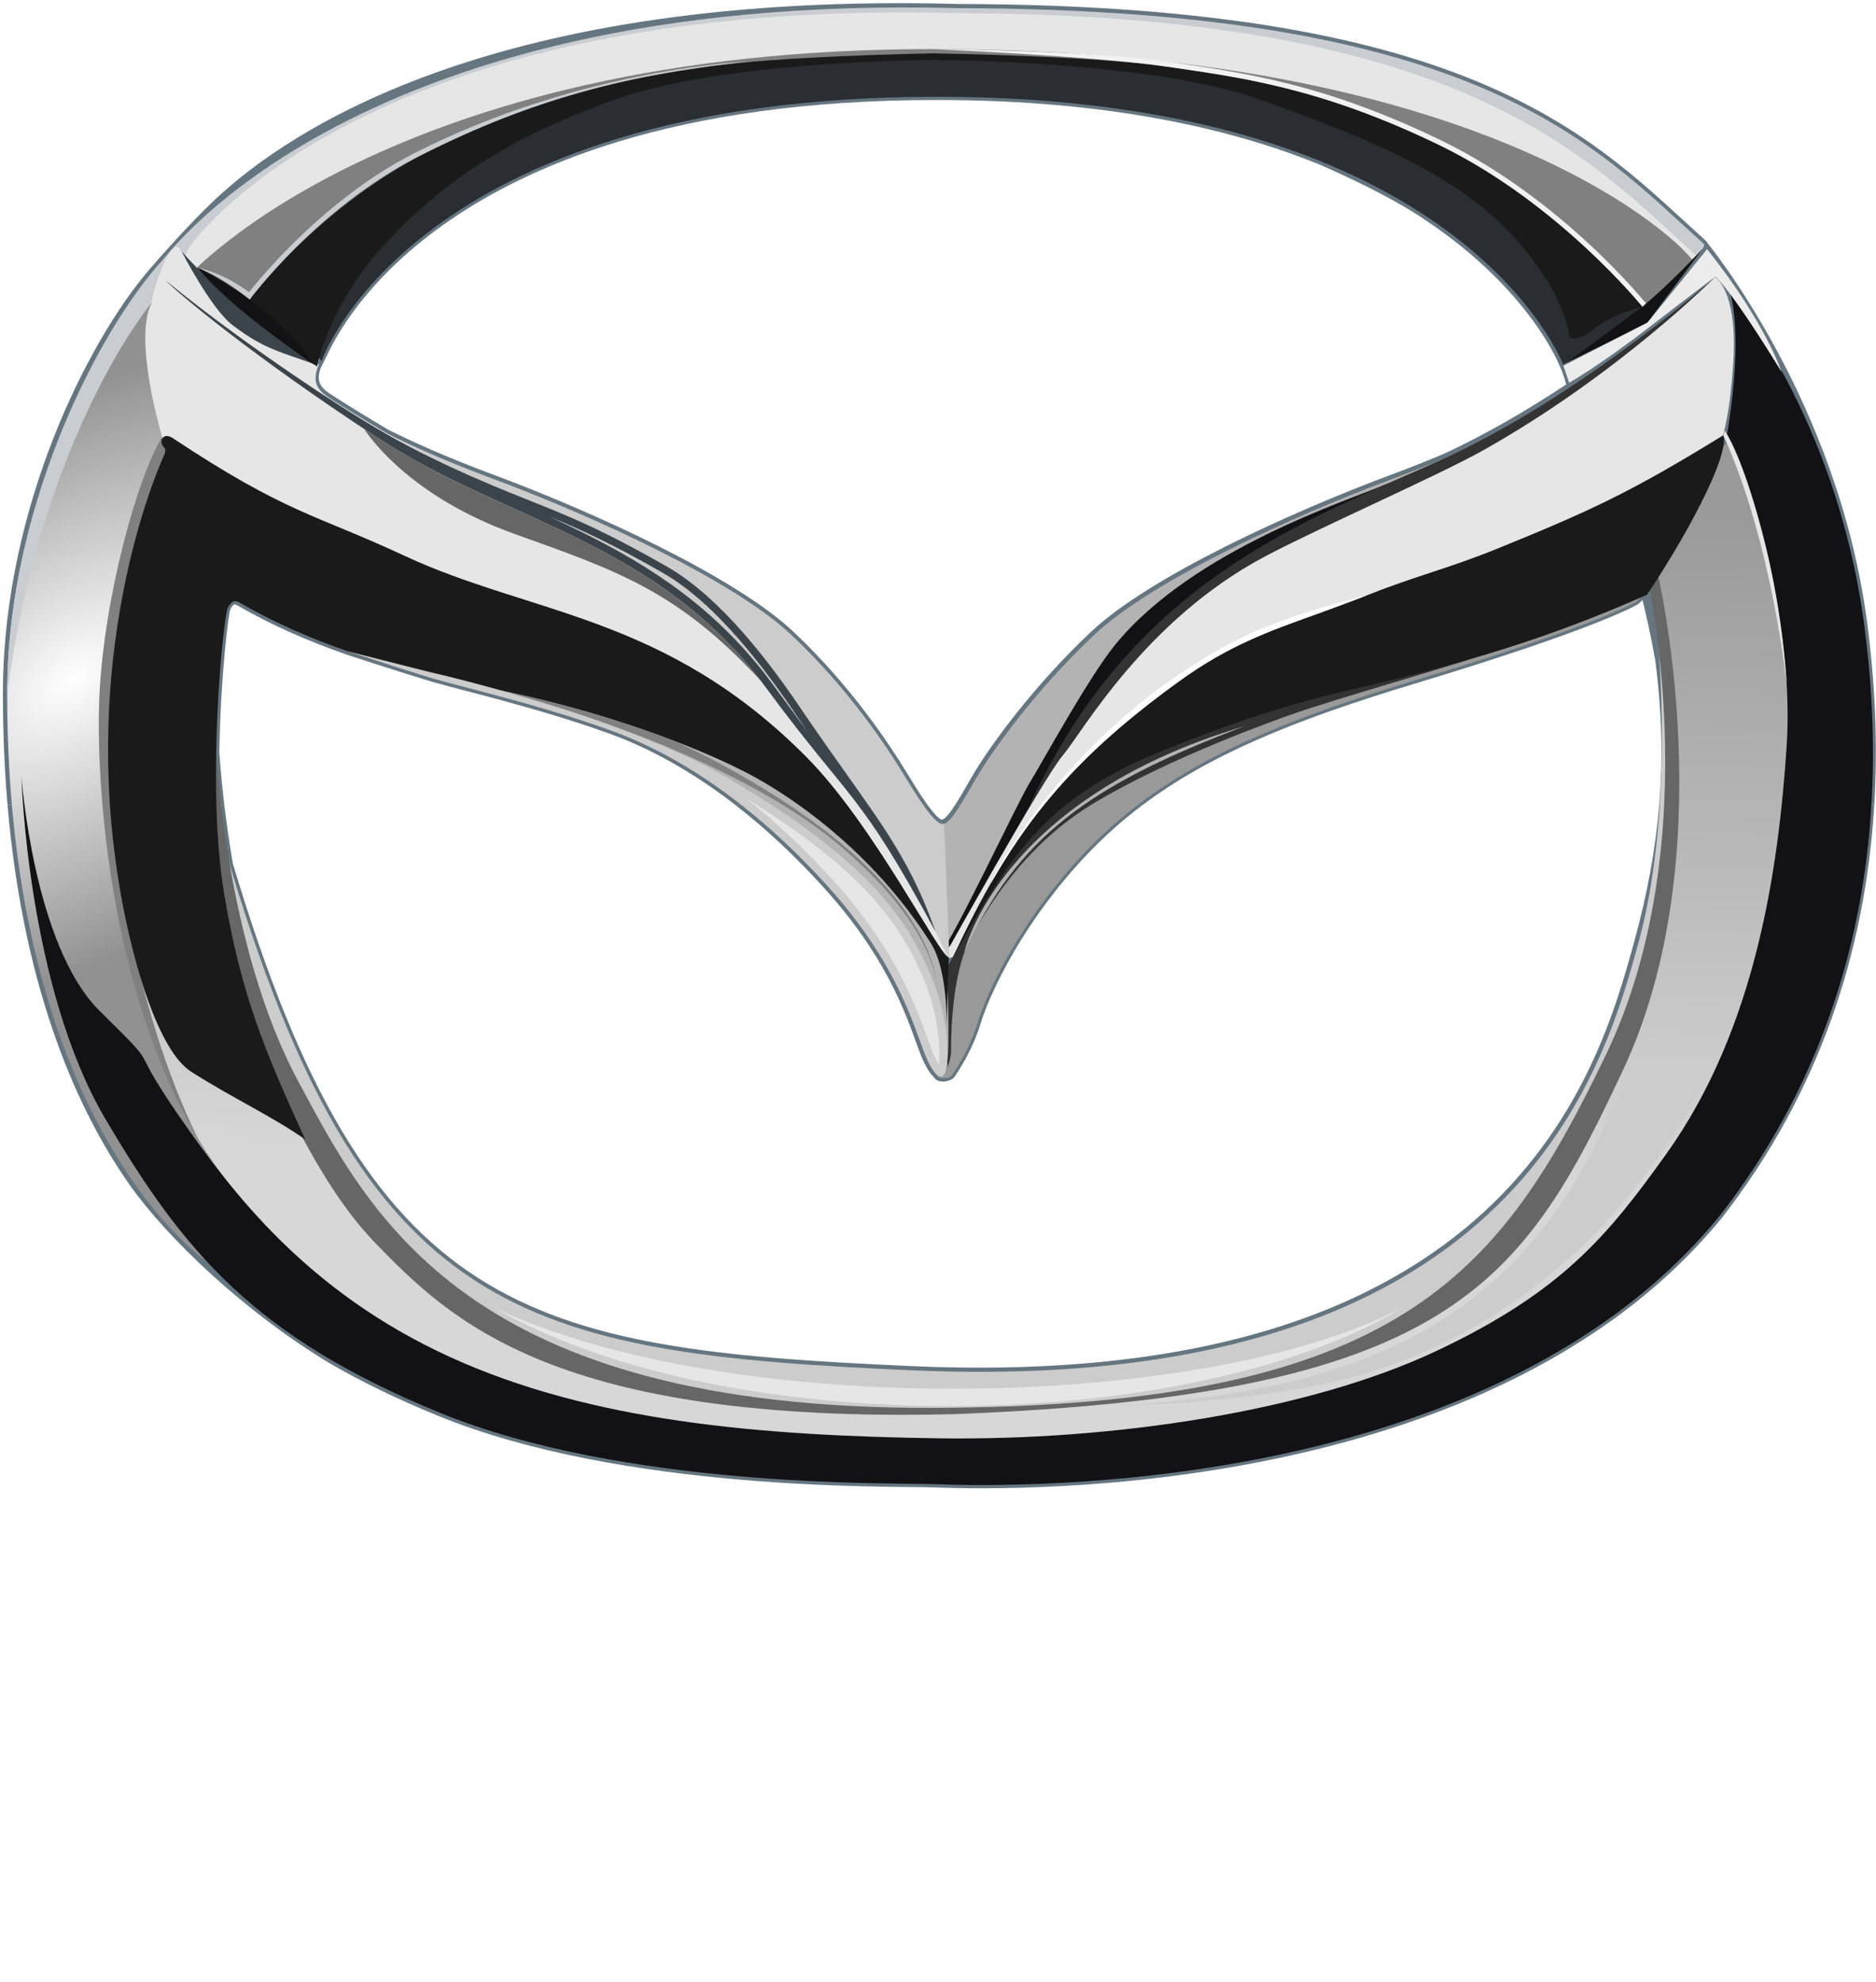 <?xml version="1.0" encoding="UTF-8" standalone="no"?>
<svg xmlns="http://www.w3.org/2000/svg" version="1.1" viewBox="0 0 707.5 747.5" xmlns:xlink="http://www.w3.org/1999/xlink">
<defs>
<radialGradient id="a" gradientTransform="matrix(3.614 -2.701 -1.668 -2.232 548.51 1223.6)" gradientUnits="userSpaceOnUse" cy="390.01" r="35.059" cx="35.818">
<stop stop-color="#fff" offset="0"/>
<stop stop-color="#919191" offset="1"/>
</radialGradient>
<linearGradient id="b" x1="483.48" gradientUnits="userSpaceOnUse" x2="478.44" y2="240.38" y1="445.67" gradientTransform="matrix(1.25,0,0,-1.25,0,747.5)">
<stop stop-color="#999" offset="0"/>
<stop stop-color="#d7d7d7" offset="1"/>
</linearGradient>
</defs>
<path fill="#43565c" d="m291.08 257.74c-20.834-28.206-45.638-44.029-71.176-56.746-4.138-2.06-8.3-4.041-12.475-5.984 12.098 4.761 23.788 10.2 42.472 20.858 20.495 11.69 38.915 36.626 50.554 53.866 1.444 2.139 2.91 4.28 4.384 6.414-4.532-5.883-9.081-12.074-13.759-18.408"/>
<path fill="#657681" d="m84.588 303.4c0.755 6.36 1.801 13.944 3.242 22.28 50.94 170.37 110.21 183.02 255.87 189.47 113.15 5.006 177.92-23.074 216.07-58.236 38.179-35.192 49.911-77.67 56.595-102 4.803-17.484 7.982-34.366 9.381-51.501l81.11-0.005c-3.292 55.028-20.591 108.29-57.149 155.43-45.202 55.674-115.88 81.28-177.03 92.922-61.189 11.648-113.12 9.376-121.09 9.124-7.956-0.253-37.052 0.159-72.9-2.947-35.86-3.1-78.58-9.73-113.7-24.13-15.48-6.34-28.85-12.85-40.61-19.7-31.818-19.16-61.235-47.04-75.618-67.5-18.055-25.69-39.73-70.69-45.929-143.18l81.765-0.007zm265.12 0c2.48 3.435 4.424 5.44 5.478 5.711 0.625-0.114 1.35-0.626 2.419-1.911 0.831-0.999 1.738-2.297 2.697-3.795l70.83-0.005c-12.23 9.161-22.819 19.64-32.782 32.188-16.282 20.504-25.596 40.671-28.572 50.496-3.099 10.228-8.992 18.848-9.909 20.126-1.087 1.519-6.079 2.812-7.75-0.095-1.72-1.538-3.474-4.705-5.077-8.851-2.095-5.41-4.71-13.876-9.989-24.522-5.253-10.591-13.161-23.372-25.87-37.475-10.972-12.175-22.385-22.849-34.044-31.861l72.57-0.005" fill-rule="evenodd"/>
<path fill="#657681" d="m2.823 303.4c-1.117-13.056-1.731-27.012-1.731-41.91v-0.465l0.002-0.451 0.002-0.453 0.003-0.451c0.551-68.742 32.117-131.08 55.118-157.9 3.161-3.684 14.764-16.995 24.786-26.429 28.806-27.116 106.71-78.546 280.34-73.842 98.74 0.229 158.88 13.206 199.57 30.859 20.35 8.83 35.81 18.818 48.77 28.931 12.92 10.073 23.36 20.273 33.74 29.581l0.278 0.25 0.117 0.354c0.066 0.2 49.152 59.254 60.282 142.84 3.079 23.128 4.124 46.26 2.759 69.088l-81.11 0.006c1.426-17.491 0.995-35.25-1.465-54.181-1.729-9.857-3.538-17.74-4.844-22.926 0.286-0.194-1.748 1.569-1.748 1.569s-14.4 8.92-84.148 29.936c-46.376 13.974-77.734 27.11-102.41 45.6l-70.83 0.002c0.198-0.304 0.398-0.621 0.6-0.946 2.386-3.833 4.938-8.515 7.294-12.352 5.206-8.476 21.015-30.996 43.49-52.062 21.94-20.565 74.6-44.788 113.51-59.241 7.131-2.65 13.595-5.24 19.395-7.705 16.011-7.383 31.861-16.75 46.072-26.121-0.931-3.632-1.985-5.964-2.551-7.141 0 0-0.682-1.771-2.27-4.755-1.617-3.041-4.183-7.37-7.97-12.521-7.59-10.33-20.09-23.974-39.76-37.209-9.14-6.31-22.38-13.306-39.71-20.986-34.5-14.167-81.56-24.659-145.28-24.659-98.71 0-156.44 24.894-189.46 49.639-16.515 12.378-26.876 24.739-33.1 33.98-3.104 4.609-5.184 8.449-6.487 11.138-1.275 2.631-3.177 6.409-3.177 6.409-1.877 5.254 0.254 7.494 4.088 9.986 7.755 5.041 19.377 11.97 21.511 13.238 9.422 4.678 22.406 10.529 39.008 16.696 38.91 14.454 91.57 38.676 113.51 59.241 22.501 21.09 37.224 44.035 42.402 52.468 2.349 3.822 5.119 8.408 7.741 12.135 0.184 0.263 0.366 0.517 0.545 0.765l-72.57-0.006c-15.428-11.922-31.284-20.94-47.11-26.678-28.03-10.161-56.761-16.465-69.375-20.32-6.013-1.837-13.251-4.143-19.189-6.054-4.124-1.329-7.631-2.471-9.651-3.131l-1.51-0.53c-13.634-4.755-27.607-10.758-40.781-18.384-0.513-0.297-0.835-0.365-1.009-0.371-0.15-0.006-0.258 0.028-0.377 0.106-0.144 0.094-0.315 0.258-0.526 0.535-0.239 0.315-0.45 0.656-0.659 0.97-0.76 1.141-3.742 25.444-4.246 54.17 0.06-0.001 0.449 7.635 1.88 19.679l-81.765-0.004" fill-rule="evenodd"/>
<path fill="#ccc" d="m85.722 322.97c51.388 174.27 111.17 187.26 258.13 193.76 226.83 10.04 260.7-112.56 274.08-161.27 14.765-53.756 6.5-124.05 6.5-124.05l23.036 78.564-45.482 147.68-63.796 47.26-67.93 20.68-108.69 12.4-138.81-12.4-78.56-39.58-39.58-56.71-15.356-53.75s-6.5-38.394-3.542-52.575z"/>
<path fill="#666" d="m620.32 213.07s24.824 102.79-14.79 184.92c-39.61 82.14-77.3 132.31-253.38 132.91-176.07 0.59-212.64-72.7-239.84-123.46-27.203-50.77-30.698-123.46-30.698-123.46l-3.201 85.388 50.399 94.782 41.991 38.426 59.611 25.942 159.5 10.035 70.311-10.035 74.995-18.88 71.499-59.684 28.32-102.2-2.901-113.35c-4.4-17.404-8.34-24.514-11.818-21.329z"/>
<path fill="#808080" d="m50.399 159.23 16.34 10.711s-2.559 118.92-3.07 120.93c-0.512 2.013 0 66.318 0 66.318l20.911 81.601-9.176 7.675-44.38-117.35 4.604-96.92 9.177-60.72 5.594-12.25z"/>
<path fill="url(#b)" d="m625.14 216.21s25.2 105.5-12.918 187.03c-38.11 81.53-65.59 122.68-251.97 130.02-151.18 3.79-190.48-35.57-218.43-64.214-22.102-22.658-37.479-60.566-37.479-60.566s-68.232-126.25-61-86.424c9.475 52.184 24.6 126.96 83.368 173.9 35.999 28.75 108.6 46.47 108.6 46.47l113.71 8.999 101.75-6.034 160.93-62.048 68.821-150.46c-3.2-69.94-9.94-127.79-20.21-173.55l-22.446 19.378-12.72 37.495z"/>
<path fill="url(#a)" d="m57.188 114.13s-2.966 31.725 4.129 50.351c-9.586 15.352-22.21 61.339-23.847 98.282-1.637 36.945 5.265 133.35 52.886 188.38-7.949 15.044-12.686 24.308-12.686 24.308s-74.961-50.884-74.961-213.78c0-78.56 42.322-149.15 64.768-167.78-6.857 9.586-10.29 20.244-10.29 20.244z"/>
<path fill="#121113" d="m8.097 292.95s2.154 78.93 31.654 129 56.116 82.091 125.97 110.72c69.858 28.632 170.22 26.479 186.12 26.982 15.896 0.504 207.19 9.069 296.98-101.52 51.441-66.332 64.819-144.9 54.099-223.46-10.719-78.565-50.572-124.47-50.572-124.47s5.543 14.246-1.009 53.598c9.713 16.905 25.47 73.022 22.448 117.92-3.024 44.894-11.262 105.79-45.396 153.46-21.942 30.648-39.35 52.086-87.266 74.534-47.915 22.446-121.3 33.67-187.63 32.662-66.33-0.99-130.14-6.17-183.73-30.63-53.6-24.46-82.094-61.66-102.52-91.3-20.435-29.64-4.678-14.61-29.643-39.21s-29.5-88.28-29.5-88.28"/>
<path fill="#c9cdd1" d="m58.746 101.51s69.209-104.75 302.77-98.428c197.3 0.454 239.77 51.861 281.18 89.014 0.896 2.71-16.404 16.738-16.404 16.738l-28.41 10.67-81.35-63.86-144.5-31.502s-135.99 16.099-141.64 15.402c-5.65-0.696-94.738 49.074-94.738 49.074l-16.66 51.076-52.772-39.852-7.482 1.672"/>
<path fill="#e6e6e6" d="m71.138 93.558s63.338-94.725 290.17-88.58c191.62 0.44 238.17 55.302 278.39 91.386-12.83 10.958-26.338 9.424-26.338 9.424l-22.48 12.25-79-62.019-140.35-30.595s-132.08 15.636-137.56 14.959c-5.49-0.676-92.01 47.661-92.01 47.661l-45.908 28.524-27.72-16.699 2.806-6.313z"/>
<path fill="#808080" d="m71.138 104.08s76.457-85.579 280.58-85.579 278.7 69.101 286.53 79.539c-8.869 11.405-24.889 23.578-24.889 23.578-52.3-32.861-101.4-58.818-147.31-77.865l-123.45-18.239s-145.9 33.67-148.71 33.67c-2.805 0-78.561 53.311-78.561 53.311s-6.195 10.422-11.956 9.133c-15.689-12.71-32.232-17.55-32.232-17.55z"/>
<path fill="#2a2e33" d="m589.52 137.46s-38.286-100.97-236.19-100.97-232.16 99.838-232.16 99.838l-9.462-16.576 33.669-46.068 89.198-40.785 61.952-9.473 59.152-2.925 75.824 4.122 59.705 12.72 82.406 41.692 44.639 35.375 3.189 3.579-31.919 19.468"/>
<path fill="#b3b3b3" d="m583.93 153.1s-19.102 12.735-58.032 27.195c-38.929 14.461-91.331 38.604-113.04 58.95-22.368 20.965-38.1 43.384-43.254 51.775-5.154 8.39-11.244 20.828-14.481 19.614-0.404 7.178-2.022 50.046-2.022 50.046l2.428 1.619 20.422-35.289 67.744-73.709 30.836-32.861 105.05-50.154 4.345-17.186z"/>
<path fill="#121113" d="m522.02 182.87c-12.645 5.544-71.98 24.245-101.36 60.14-10.019 12.238-27.586 44.465-32.384 52.261-4.798 7.798-28.015 57.489-33.67 64.342-5.654 6.855 30.158-28.958 30.158-28.958s97.151-86.361 99.294-87.646c2.143-1.285 36.668-32.385 36.668-32.385s11.222-32.106 1.299-27.755"/>
<path fill="#333" d="m645.97 105.33s-50.889 44.895-102.72 68.198c-51.83 23.3-116.48 45.59-155.19 130.74-29.43 51.93 45.96-46.61 45.96-46.61l39.66-28.44 92.02-41.04 47.03-30.16 33.24-52.69z"/>
<path fill="#e6e6e6" d="m646.83 104.47s-36.209 36.459-87.214 65.199c-16.878 9.51-61.755 29.164-82.416 40.096-45.519 24.086-69.052 66.485-76.42 75.138-7.367 8.654-45.32 76.851-45.32 76.851l16.362-3.513 63.055-83.276 51.319-31.1 117.03-36.67 38.381-31.958s9.299 4.716 12.08-38.81c1.714-26.818-6.855-31.958-6.855-31.958z"/>
<path fill="#333" d="m560.74 247.53-77.5 24.9-43.5 17.89-55.06 41.04s-12.978 23.149-14.029 28.059c-1.052 4.91-9.119 31.566-9.119 31.566l-1.052 8.769-2.806 3.506-2.455-15.782 1.385-21.539 10.75-19.89 12.416-21.352 23.148-24.902 31.915-18.94 54.011-16.835 44.892-11.574 27.005-4.91z"/>
<path fill="#999" d="m617.07 226.91s-14.255 8.796-83.718 29.726c-69.462 20.93-105.56 40.062-135.89 78.261-16.38 20.628-25.784 40.951-28.816 50.961-3.033 10.01-8.824 18.484-9.706 19.718-0.91 1.27-5.589 1.812-5.649-0.917-0.021-0.94 4.01 2.551 5.375-7.487-0.044-11.644 1.024-32.254 7.857-44.376 9.402-16.685 23.659-36.705 46.711-50.355 23.054-13.65 52.779-25.479 72.191-32.456 19.414-6.978 67.945-20.324 88.875-27.908 20.929-7.584 47.318-19.111 47.318-19.111l-4.549 3.945z"/>
<path fill="#b3b3b3" d="m357.18 364.32s1.126 31.982 0 35.36c-1.125 3.377-6.719-1.69-6.719-1.69l-22.729-53.02-31.98-33.108-48.551-30.329-21.32-8.409-34.232-10.661-14.038-4.221-2.815-8.127 71.561 17.416 53.582 28.04 27.511 25.825 20.476 28.041 9.252 14.882z"/>
<path fill="#ccc" d="m127.2 153.1s19.102 12.735 58.031 27.195c38.93 14.461 91.332 38.604 113.04 58.95 22.368 20.965 37.014 43.788 42.166 52.179 5.154 8.391 12.331 20.424 15.569 19.21 0.404 7.178 2.022 50.046 2.022 50.046l-2.43 1.62-20.42-35.29-67.75-73.71-30.83-32.86-105.06-50.15-4.34-17.19z"/>
<path fill="#e6e6e6" d="m348.63 350.28-27.766-34.668-50.424-43.27-160.2-62.501-48.831-44.142s-11.409-37.424-4.263-51.319c-0.256-4.36 7.877-27.038 10.909-19.976 8.271 8.411 18.229 20.9 52.179 43.066-2.927 6.89-0.19 9.905 4.202 12.761 8.586 5.581 21.904 13.472 21.904 13.472l28.6 15.772 55.681 28.069 29.478 18.584 28.83 30.365 21.568 26.632 23.325 30.365 23.882 47.658-9.071-10.869z"/>
<path fill="#1a1a1a" clip-rule="evenodd" d="m115.09 429.68c-12.36-8.67-27.881-15.86-43.022-25.56-12.172-7.8-21.754-40.1-26.519-66.96-16.967-95.66 16.553-165.99 16.553-165.99s0.588-1.655-0.059-2.246c-2.434-2.226-0.688-6.234 3.139-3.691 42.8 28.44 53.769 28.686 87.294 44.322 48.011 22.391 98.344 22.182 151.74 75.998 25.416 25.616 50.675 76.054 53.605 75.425-0.21 5.024-0.97 28.742-0.97 28.742s1.355-22.815-5.919-34.26c-29.501-46.414-72.72-65.722-72.72-65.722s-37.226-19.384-95.568-30.608c-25.151-4.839-60.976-13.765-92.201-31.842-2.583-1.495-3.542 0.328-4.442 1.677-1.699 2.55-8.426 66.846-1.452 108.2 6.474 38.386 15.349 59.156 30.538 92.52z"/>
<path fill="#3c444b" d="m68.401 94.651s18.754 22.211 50.787 42.922c-13.4-4.97-19.394-5.74-31.5-14.97-8.128-6.2-19.289-27.949-19.289-27.949"/>
<path fill="#121113" d="m642.24 93.676s-14.88 16.022-24.85 23.486c-9.97 7.464-26.682 19.694-26.682 19.694l30.442-15.05 21.09-28.13"/>
<path fill="#1a1a1a" d="m92.71 114.61s26.838-37.176 71.73-58.958c44.892-21.781 74.836-26.439 102.56-30.52 26.625-3.92 80.576-4.939 84.818-5.014h0.265c4.366 0.072 61.395 1.09 88.049 5.014 27.725 4.081 57.899 7.85 102.79 29.631 44.892 21.781 76.508 60.926 76.508 60.926s-11.262 2.646-18.139 8.28c-6.876 5.634-9.46 3.091-9.46 3.091s-0.613-15.556-21.505-38.314c-20.895-22.758-53.186-36.2-94.974-51.149-40.396-14.452-118.14-14.935-123.27-14.95h-0.265c-4.997 0.016-79.662 0.504-120.04 14.95-41.788 14.949-66.096 32.118-86.99 54.875-20.893 22.758-25.24 45.825-25.24 45.825s-6.831-8.695-13.707-14.329c-6.876-5.634-13.131-9.36-13.131-9.36z"/>
<path fill="#3c444b" d="m304.76 276.2c-4.378-5.992-8.928-12.184-13.606-18.518-20.845-28.224-45.664-44.054-71.209-56.775-4.139-2.06-8.301-4.041-12.478-5.985 12.019 4.934 23.705 10.371 42.386 21.026 20.472 11.678 38.881 36.595 50.522 53.838 1.442 2.139 2.909 4.28 4.384 6.414zm-242.18-170.38c3.657 4.046 32.571 28.445 80.164 59.491 48.63 31.721 105.21 38.616 146.16 94.061 31.894 43.184 35.168 38.571 63.896 91.949-5.336-15.231-10.971-25.836-18.192-37.145-7.22-11.31-20.291-28.779-31.9-45.975-11.609-17.195-30.344-42.664-51.461-54.709-21.118-12.045-33.364-17.469-47.166-22.988-13.804-5.518-36.29-14.252-58.045-26.665-21.754-12.414-59.141-37.976-83.455-58.02" fill-rule="evenodd"/>
<path fill="#1a1a1a" d="m359.15 361.52c21.511-46.579 42.274-73.328 85.389-104.52 24.951-18.051 42.956-21.378 71.43-32.675 18.86-7.485 30.191-9.885 48.984-17.538 34.344-13.988 49.645-20.87 84.974-42.662 2.455 8.325-15.812 41.014-28.859 60.2-36.708 16.169-66.256 25.142-110.22 35.434-26.374 6.174-45.775 12.55-72.575 23.382-44.88 18.16-57.87 40.5-79.11 78.39z"/>
<path fill="#ccc" d="m347.16 359.42c6.966 13.768 10.171 25.955 10.171 38.23 0 12.276-4.56 10.171-8.769-0.701s-10.521-34.021-36.124-62.431c-25.602-28.409-53.66-48.751-81.718-58.924-28.058-10.17-56.818-16.484-69.444-20.342-12.625-3.857-30.662-9.78-30.662-9.78l31.715 8.027s71.898 16.134 112.93 40.334c41.034 24.201 60.886 43.829 71.898 65.588z"/>
<path fill="#c9cdd1" d="m57.14 114.19c-1.565 1.903-41.671 51.432-54.431 147.48 0-74.352 38.044-143.29 61.15-166.26-3.234 4.825-6.742 15.602-6.719 18.775"/>
<path fill="#121113" d="m119.39 138.08s-10.137-13.346-22.822-23.294c-12.684-9.949-22.35-14.006-22.35-14.006s7.023 8.627 21.312 19.896c14.289 11.27 23.86 17.404 23.86 17.404"/>
<path fill="#c9cdd1" d="m74.278 100.87s8.099 2.491 19.934 12.062c0 0 25.42-34.488 63.025-53.631 37.604-19.141 74.754-31.076 125.75-36.12 0 0-62.92 2.131-126.83 34.632-36.236 18.426-62.226 52.371-62.226 52.371-6.334-4.669-12.884-7.774-19.649-9.315"/>
<path fill="#e6e6e6" d="m650.41 162.41s6.919 9.026 15.505 43.706c6.526 26.361 7.944 52.262 7.944 52.262s-5.54-53.902-23.935-94.208l0.486-1.761z"/>
<path fill="#f2f2f2" d="m352.1 18.52c4.622-0.114 61.58 0.805 88.309 4.74 13.92 2.05 28.454 4.022 45.144 8.215 16.725 4.201 35.611 10.626 58.199 21.586 22.674 11.001 41.955 26.364 55.549 38.945 6.812 6.305 12.448 12.219 16.38 16.556 2.001 2.208 3.804 4.305 5.096 5.84l-1.345 1.291s-31.615-39.145-76.508-60.926c-44.9-21.778-75.07-25.546-102.8-29.628-26.65-3.924-88.03-6.616-88.03-6.616z"/>
<path fill="#e6e6e6" clip-rule="evenodd" d="m186.24 493.03c88.655 42.116 266.65 39.615 342.88 0-80.144 48.318-255.2 50.819-342.88 0z"/>
<path fill="#ccc" d="m615.92 398.61h30.735s-33.631 87.596-127.75 118.08c-39.386 12.759-98.381 13.455-98.381 13.455 107.64-6.311 162.98-40.725 195.4-131.54z"/>
<path fill="#fff" d="m373.59 332.91s28.135-59.106 94.805-92.522c17.556-8.8 46.944-15.854 46.944-15.854l-17.105 6.429c-19.144 6.885-34.328 12.022-53.698 26.036-33.265 24.066-53.224 45.488-70.488 75.41l-0.459 0.501"/>
<path fill="#b3b3b3" clip-rule="evenodd" d="m363.68 358.98s12.962-57.579 105.7-85.151c-59.114 22.351-85.436 41.875-105.7 85.151z"/>
<path fill="#e6e6e6" d="m354.07 401.5c-0.695-1.119-1.624-2.908-2.685-5.647-2.126-5.494-4.791-14.084-10.151-24.892-5.418-10.926-13.549-24.049-26.549-38.475-10.8-11.984-22.054-22.57-33.585-31.592 35.799 22.032 53.375 40.194 63.345 59.896 6.801 13.44 9.845 25.159 9.845 36.86 0 1.631-0.087 2.9-0.22 3.851z"/>
<path fill="#ececec" d="m589.62 137.92 2.151 6.4s10.702-5.905 29.958-20.745c19.255-14.841 25.212-19.256 25.212-19.256s5.52 4.25 24.994 36.029c0 0-6.07-18.705-28.139-46.4l-22.4 27.642-31.78 16.33z"/>
<path fill="#666" d="m286.76 256.53c-31.02-33.37-52.88-40.94-92.59-55.15-38.13-13.65-53.85-35.1-56.84-39.62 1.775 1.174 3.579 2.359 5.409 3.553 47.786 31.171 103.25 38.37 144.02 91.218z"/>
<path fill="#808080" clip-rule="evenodd" d="m188.94 260.35s6.407 1.4 8.456 1.88c23.46 5.35 42.754 11.765 56.599 17.055 11.839 5.365 25.114 12.392 39.526 21.598 59.125 37.765 59.449 69.27 59.449 69.27s-0.841-21.688-36.921-51.834c-36.359-30.38-98.15-49.636-116.42-54.872-3.35-0.96-10.686-3.096-10.686-3.096z"/>
</svg>
